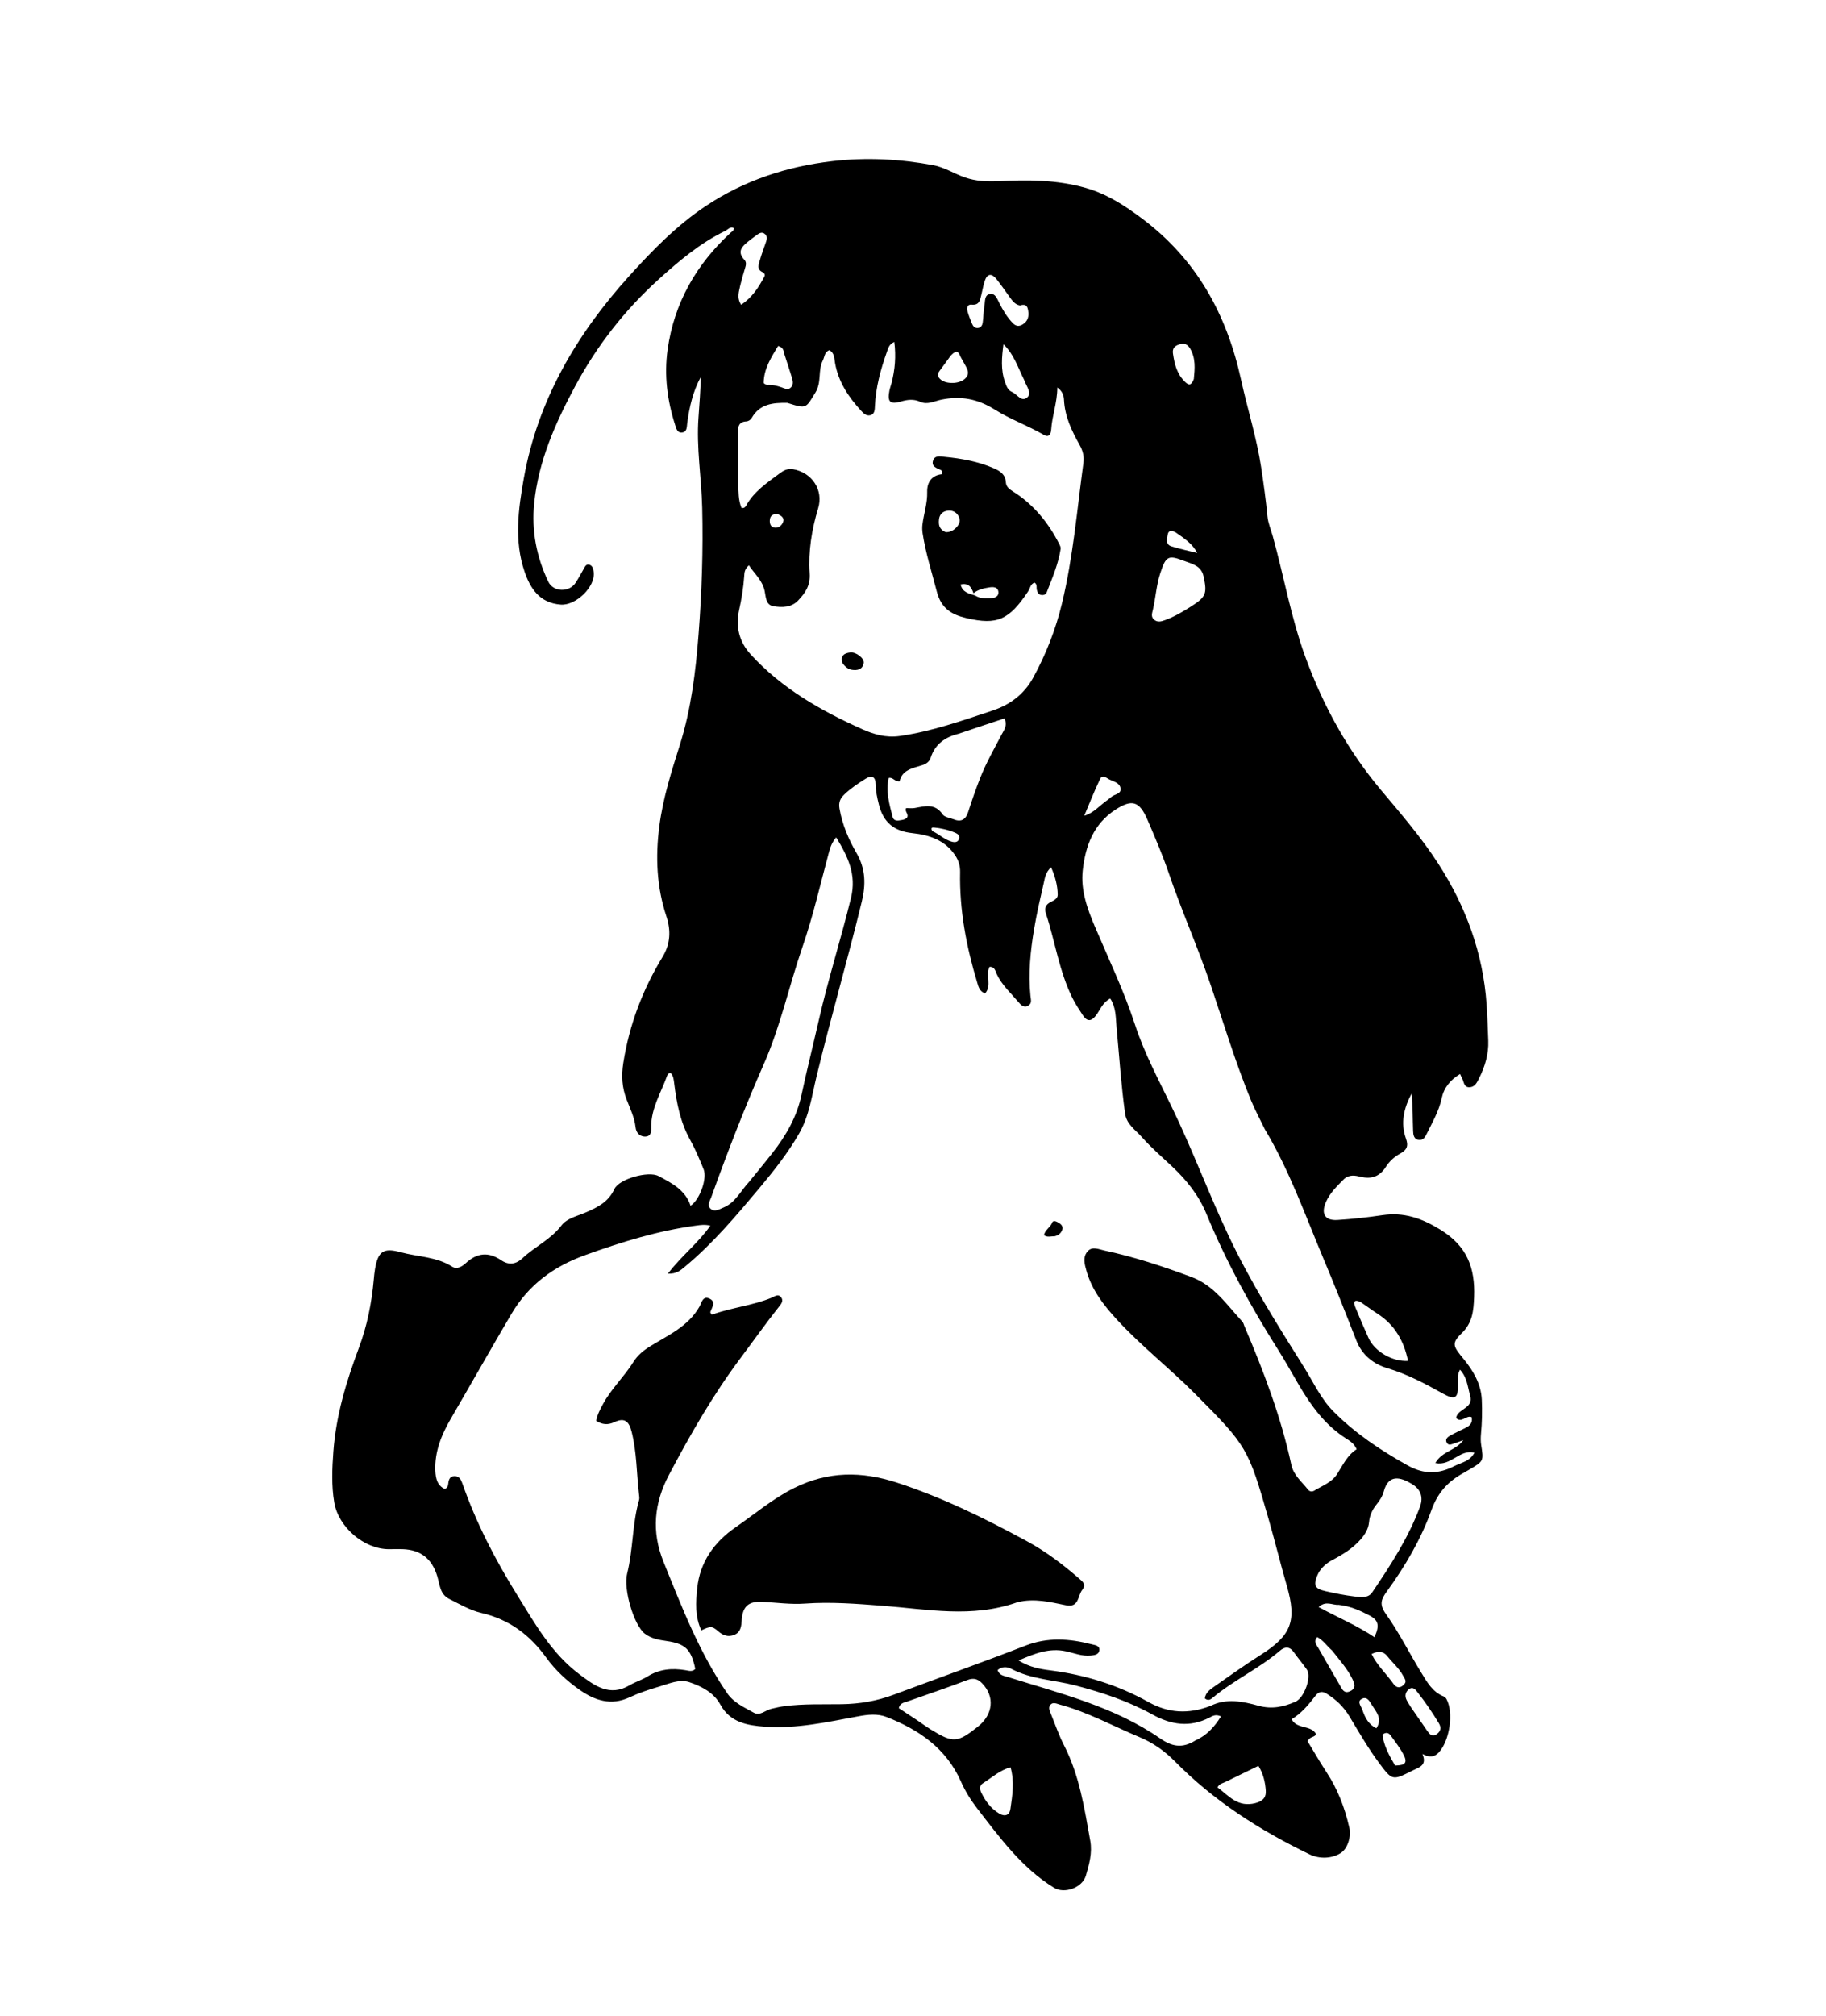 <svg version="1.1" id="Layer_1" xmlns="http://www.w3.org/2000/svg" xmlns:xlink="http://www.w3.org/1999/xlink" x="0px" y="0px"
	 width="100%" viewBox="0 0 928 1024" enable-background="new 0 0 928 1024" xml:space="preserve">
<path fill="#000000" opacity="1" stroke="none" 
	d="
M683.127,598.899 
	C679.467,602.59 675.989,605.897 673.94,610.452 
	C671.237,616.461 673.22,620.155 679.68,619.753 
	C687.314,619.278 694.945,618.427 702.514,617.312 
	C713.454,615.701 722.412,618.777 732.012,624.674 
	C745.622,633.035 749.714,644.082 749.153,658.907 
	C748.884,666.01 748.333,672.031 742.758,677.394 
	C737.372,682.576 738.71,684.144 743.814,690.372 
	C748.581,696.188 752.671,702.907 753.057,710.979 
	C753.337,716.815 753.183,722.636 752.655,728.456 
	C752.491,730.263 752.454,732.135 752.733,733.918 
	C754.021,742.155 754.031,742.243 747.115,746.34 
	C745.538,747.274 743.918,748.135 742.345,749.075 
	C735.192,753.348 730.469,758.794 727.429,767.261 
	C722.159,781.938 714.154,795.593 704.923,808.304 
	C702.001,812.327 700.783,814.94 704.309,819.884 
	C711.027,829.305 716.221,839.8 722.299,849.695 
	C725.23,854.469 728.006,859.571 733.734,861.814 
	C734.294,862.033 734.834,862.608 735.128,863.155 
	C738.864,870.102 736.755,884.281 731.216,890.246 
	C728.953,892.684 726.436,892.942 722.894,891.051 
	C725.441,896.97 721.027,897.847 717.784,899.493 
	C707.649,904.638 707.538,904.581 700.81,895.516 
	C695.239,888.009 690.584,879.914 685.792,871.919 
	C682.87,867.045 678.982,863.384 674.251,860.411 
	C671.978,858.983 670.198,859.327 668.614,861.363 
	C665.154,865.81 661.669,870.231 656.416,873.39 
	C659.203,878.595 666.185,876.199 668.827,880.898 
	C668.24,882.767 665.694,881.907 664.558,884.596 
	C667.509,889.448 670.67,895.001 674.176,900.325 
	C679.846,908.934 683.459,918.447 685.712,928.334 
	C686.773,932.988 684.961,939.128 681.301,941.417 
	C676.989,944.115 670.812,944.588 665.462,941.998 
	C640.272,929.801 616.913,914.926 597.162,894.854 
	C591.955,889.563 586.079,885.393 579.196,882.515 
	C565.692,876.869 552.801,869.731 538.55,865.911 
	C536.967,865.486 535.22,864.515 533.87,865.985 
	C532.544,867.429 533.475,869.153 534.092,870.682 
	C536.27,876.078 538.169,881.571 540.833,886.787 
	C548.596,901.987 551.138,918.677 554.096,935.21 
	C555.177,941.251 553.555,947.144 551.844,952.897 
	C550.027,959.004 540.938,962.258 535.634,958.983 
	C519.205,948.839 508.116,933.555 496.599,918.666 
	C493.318,914.424 490.515,909.895 488.348,905.008 
	C480.869,888.148 466.975,878.674 450.536,872.233 
	C445.937,870.43 441.018,871.003 436.238,871.885 
	C420.534,874.785 404.869,878.312 388.759,877.17 
	C379.882,876.54 371.112,875.045 366.181,866.074 
	C362.721,859.781 356.635,856.707 350.383,854.574 
	C345.235,852.817 339.931,855.379 334.885,856.828 
	C329.779,858.295 324.689,860.034 319.88,862.273 
	C310.552,866.615 302.316,863.838 294.729,858.551 
	C288.193,853.995 282.279,848.569 277.552,842.014 
	C269.282,830.544 258.73,822.652 244.621,819.379 
	C238.887,818.049 233.527,814.886 228.174,812.202 
	C223.546,809.882 223.476,804.814 222.18,800.607 
	C219.476,791.833 213.816,787.32 204.661,786.984 
	C202.332,786.898 199.996,787 197.663,787.002 
	C185.03,787.014 171.973,775.779 169.864,763.248 
	C168.412,754.619 168.787,746.002 169.424,737.341 
	C170.77,719.03 176.013,701.747 182.414,684.659 
	C186.571,673.562 188.896,661.923 189.95,650.076 
	C190.113,648.253 190.282,646.423 190.595,644.622 
	C192.164,635.596 194.94,633.763 203.575,636.131 
	C212.324,638.529 221.758,638.338 229.808,643.487 
	C232.11,644.96 234.769,643.514 236.658,641.75 
	C242.325,636.456 248.178,635.781 254.725,640.216 
	C258.443,642.734 262.035,642.453 265.57,639.145 
	C271.842,633.276 279.922,629.666 285.338,622.545 
	C288.131,618.873 293.273,617.816 297.546,615.977 
	C303.568,613.386 309.146,610.722 312.213,604.077 
	C314.621,598.86 329.535,594.723 334.666,597.441 
	C341.37,600.991 348.327,604.492 350.957,612.541 
	C355.653,609.428 359.507,598.682 357.572,593.958 
	C355.491,588.878 353.37,583.769 350.706,578.985 
	C345.728,570.045 343.861,560.343 342.642,550.389 
	C342.428,548.645 342.261,546.756 341.082,545.35 
	C339.897,544.972 339.324,545.67 339.051,546.442 
	C336.019,555.003 330.91,562.906 330.947,572.446 
	C330.955,574.517 331.144,577.221 328.055,577.378 
	C325.057,577.53 323.299,575.302 323.023,572.751 
	C322.47,567.647 320.241,563.189 318.446,558.549 
	C316.109,552.505 315.745,546.484 316.773,539.968 
	C319.829,520.591 326.597,502.728 336.773,486.032 
	C340.685,479.612 341.047,472.69 338.683,465.559 
	C333.722,450.597 333.051,435.416 335.073,419.768 
	C336.925,405.443 341.262,391.889 345.546,378.276 
	C351.286,360.033 353.537,341.263 355.011,322.307 
	C356.678,300.868 357.381,279.417 356.862,257.922 
	C356.493,242.637 353.846,227.446 354.981,212.098 
	C355.488,205.246 355.985,198.393 356.155,191.481 
	C352.152,198.875 350.318,206.873 349.241,215.081 
	C348.981,217.066 349.206,219.46 346.555,219.729 
	C344.194,219.968 343.682,217.646 343.15,216.003 
	C339.096,203.494 337.476,190.604 339.29,177.61 
	C342.592,153.964 353.806,134.365 371.281,118.242 
	C371.976,117.601 373.056,117.18 372.944,115.833 
	C371.028,114.922 369.91,116.652 368.557,117.308 
	C355.826,123.475 345.184,132.478 334.769,141.894 
	C317.421,157.579 303.322,175.681 292.262,196.278 
	C282.196,215.021 273.654,234.219 271.476,255.704 
	C270.061,269.671 272.665,282.916 278.64,295.481 
	C281.187,300.836 289.258,301.049 292.498,296.106 
	C294.045,293.747 295.384,291.249 296.767,288.785 
	C297.352,287.742 297.863,286.583 299.31,286.86 
	C300.582,287.104 301.211,288.112 301.492,289.33 
	C301.566,289.654 301.629,289.982 301.682,290.311 
	C302.921,297.99 292.67,307.711 284.995,307.142 
	C274.113,306.336 269.443,298.792 266.56,290.32 
	C261.263,274.756 263.392,258.751 266.209,242.984 
	C273.286,203.364 292.976,169.97 319.414,140.623 
	C331.24,127.496 343.801,114.553 358.733,104.627 
	C378.21,91.68 399.769,84.569 423.043,81.863 
	C440.295,79.858 457.246,80.758 474.204,83.881 
	C480.019,84.952 484.957,88.276 490.474,90.161 
	C496.001,92.049 501.574,92.301 507.234,92.019 
	C522.238,91.272 537.128,91.275 551.787,95.461 
	C562.585,98.545 571.669,104.457 580.5,111.085 
	C608.066,131.774 623.433,159.615 630.733,192.956 
	C633.997,207.86 638.702,222.477 640.976,237.632 
	C642.207,245.837 643.352,254.065 644.146,262.32 
	C644.491,265.902 645.916,269.072 646.844,272.412 
	C652.539,292.907 656.135,313.94 663.504,334.02 
	C672.605,358.823 685.095,381.495 702.162,401.748 
	C712.226,413.69 722.494,425.654 730.933,438.73 
	C744.899,460.37 753.708,484.15 755.5,510.223 
	C755.923,516.374 756.109,522.51 756.343,528.659 
	C756.606,535.538 754.668,541.803 751.655,547.835 
	C750.604,549.938 749.514,552.266 746.784,552.329 
	C743.843,552.398 744.016,549.481 743.023,547.716 
	C742.708,547.156 742.476,546.549 742.036,545.595 
	C737.118,548.566 733.855,552.456 732.68,557.92 
	C731.293,564.371 728.028,570.017 725.151,575.828 
	C724.347,577.451 723.469,579.275 721.188,579.081 
	C718.423,578.847 718.235,576.31 718.162,574.569 
	C717.901,568.267 718.06,561.948 717.365,555.586 
	C713.478,562.86 711.661,570.513 714.532,578.42 
	C715.965,582.367 714.785,584.289 711.589,586.03 
	C708.616,587.649 706.101,589.938 704.317,592.763 
	C701.21,597.683 697.04,599.134 691.5,597.818 
	C688.795,597.175 685.908,596.529 683.127,598.899 
M615.187,866.61 
	C623.277,862.566 631.629,864.33 639.545,866.519 
	C646.407,868.417 652.337,867.105 658.371,864.482 
	C662.84,862.54 666.667,851.838 664.184,848.187 
	C662.127,845.161 659.699,842.389 657.594,839.394 
	C655.44,836.33 653.009,836.397 650.448,838.598 
	C639.923,847.643 627.134,853.439 616.492,862.313 
	C615.356,863.262 614.104,864.271 612.301,862.782 
	C612.704,859.719 615.19,858.131 617.398,856.579 
	C625.161,851.124 632.914,845.632 640.921,840.548 
	C656.281,830.796 659.114,823.364 654.036,805.804 
	C650.753,794.451 647.959,782.958 644.695,771.599 
	C634.304,735.442 633.757,734.589 607.196,707.901 
	C594.273,694.915 579.74,683.617 567.355,670.073 
	C560.806,662.912 554.907,655.305 552.185,645.705 
	C551.205,642.245 550.135,638.706 552.704,635.726 
	C555.082,632.967 558.421,634.664 561.172,635.247 
	C576.352,638.463 591.055,643.342 605.57,648.747 
	C617.003,653.004 623.595,662.983 631.42,671.455 
	C631.953,672.032 632.113,672.955 632.439,673.72 
	C642.18,696.555 650.992,719.717 656.256,744.054 
	C657.444,749.55 661.62,752.714 664.74,756.732 
	C665.548,757.772 666.839,757.933 667.921,757.264 
	C671.985,754.752 676.755,753.161 679.509,748.881 
	C682.45,744.31 684.699,739.238 689.461,736.239 
	C688.244,733.334 686.032,732.004 683.987,730.696 
	C673.421,723.939 666.333,714.169 660.12,703.604 
	C656.574,697.575 653.196,691.438 649.457,685.531 
	C635.529,663.53 623.08,640.75 613.129,616.666 
	C609.223,607.213 603.066,599.518 595.714,592.609 
	C590.497,587.706 585.038,583 580.312,577.654 
	C577.113,574.034 572.553,571.178 571.793,565.728 
	C569.77,551.22 568.838,536.61 567.459,522.041 
	C567,517.193 567.303,511.877 564.227,507.258 
	C560.338,509.291 559.156,512.967 557.013,515.822 
	C554.767,518.816 552.588,519.203 550.372,515.846 
	C548.448,512.932 546.534,510.041 544.971,506.876 
	C538.258,493.288 536.219,478.263 531.544,464.055 
	C530.683,461.436 531.428,459.482 533.93,458.257 
	C535.605,457.437 537.572,456.55 537.541,454.501 
	C537.469,449.767 536.258,445.259 534.185,440.603 
	C531.306,443.163 531.023,446.103 530.409,448.775 
	C528.658,456.381 526.901,464.001 525.594,471.691 
	C523.669,483.022 522.531,494.452 523.698,505.96 
	C523.891,507.854 524.551,509.69 522.6,510.851 
	C520.289,512.225 518.719,510.402 517.497,508.966 
	C513.63,504.421 509.128,500.367 506.531,494.803 
	C505.845,493.332 505.605,491.096 502.903,491.149 
	C500.728,495.324 504.207,500.671 500.625,504.679 
	C497.691,503.544 497.248,501.193 496.583,498.993 
	C491.077,480.754 487.555,462.204 487.944,443.06 
	C488.007,439.923 487.144,437.101 485.454,434.567 
	C480.299,426.832 472.397,424.175 463.712,423.252 
	C454.306,422.253 448.969,417.841 446.662,408.731 
	C445.803,405.339 445.049,401.926 445.014,398.393 
	C444.973,394.398 442.933,393.74 439.869,395.646 
	C436.054,398.018 432.309,400.515 429.043,403.656 
	C426.989,405.631 426.103,407.687 426.637,410.755 
	C428.061,418.94 431.291,426.476 435.363,433.483 
	C440.029,441.512 440.001,449.684 437.965,458.071 
	C430.739,487.823 422.126,517.218 414.942,546.988 
	C412.576,556.789 411.246,566.973 406.038,575.983 
	C400.34,585.843 393.339,594.727 386.062,603.403 
	C374.194,617.552 362.314,631.709 348.015,643.556 
	C345.95,645.266 343.913,647.221 339.437,647.043 
	C346.375,637.903 354.884,631.466 361.018,622.63 
	C358.142,621.968 356.035,622.306 353.88,622.593 
	C334.457,625.176 315.895,630.942 297.538,637.551 
	C281.538,643.311 268.75,652.474 259.835,667.606 
	C249.44,685.247 239.382,703.082 229.076,720.772 
	C224.382,728.828 220.809,737.525 221.249,747.219 
	C221.424,751.064 222.219,754.697 226.067,756.419 
	C227.359,755.794 227.628,755.03 227.735,754.175 
	C227.99,752.132 228.251,749.98 230.936,749.891 
	C233.382,749.81 234.314,751.678 235,753.645 
	C241.948,773.559 251.581,792.153 262.679,810.028 
	C271.796,824.713 280.279,839.93 294.493,850.57 
	C302.089,856.255 309.783,862.18 320.07,856.061 
	C322.92,854.366 326.238,853.442 329.037,851.682 
	C335.055,847.895 341.475,847.332 348.257,848.445 
	C350,848.731 351.853,849.435 353.361,847.816 
	C351.288,837.953 348.348,835.043 338.946,833.67 
	C334.975,833.09 331.101,832.502 327.731,829.935 
	C322.235,825.747 316.705,807.427 318.723,799.403 
	C321.812,787.116 321.275,774.24 324.788,762.015 
	C325.051,761.099 324.857,760.019 324.741,759.032 
	C323.502,748.486 323.651,737.801 321.015,727.384 
	C319.627,721.896 317.318,720.073 312.311,722.432 
	C308.916,724.032 306.02,723.744 302.977,721.768 
	C303.576,718.58 305.001,715.974 306.416,713.34 
	C310.629,705.5 317.221,699.388 321.901,691.903 
	C324.086,688.409 327.045,686.015 330.536,683.865 
	C339.667,678.241 349.789,673.824 355.484,663.78 
	C356.479,662.024 357.093,658.09 360.544,659.696 
	C364.116,661.359 361.77,664.196 360.991,666.594 
	C360.927,666.794 361.287,667.131 361.74,667.892 
	C371.607,664.276 382.318,663.301 392.214,659.242 
	C393.684,658.639 395.312,657.172 396.766,658.812 
	C398.54,660.813 396.91,662.55 395.686,664.094 
	C389.064,672.443 382.921,681.149 376.536,689.667 
	C362.487,708.407 350.895,728.576 340.001,749.21 
	C332.453,763.507 330.961,777.953 337.191,793.369 
	C346.491,816.381 355.398,839.517 369.566,860.153 
	C372.946,865.076 378.247,867.326 383.106,870.07 
	C386.193,871.813 389.026,868.803 392.009,868.077 
	C394.268,867.528 396.551,867.017 398.853,866.721 
	C408.459,865.484 418.125,865.891 427.774,865.746 
	C436.816,865.61 445.616,864.135 454.15,860.938 
	C476.443,852.587 498.898,844.66 521.077,836.019 
	C532.452,831.588 543.535,832.402 554.846,835.326 
	C556.546,835.766 558.97,835.9 558.696,838.377 
	C558.452,840.592 556.156,840.827 554.374,841.02 
	C549.95,841.498 545.849,839.75 541.639,838.846 
	C533.358,837.069 526.11,839.869 517.646,843.518 
	C523.301,846.993 528.636,847.897 533.668,848.538 
	C551.409,850.796 568.123,855.961 583.71,864.671 
	C593.666,870.235 603.837,870.946 615.187,866.61 
M400.097,204.653 
	C392.974,204.552 386.144,205.108 382.073,212.277 
	C381.481,213.32 380.389,214.016 379.198,214.086 
	C375.576,214.297 374.999,216.604 375.024,219.594 
	C375.097,228.259 374.87,236.932 375.187,245.586 
	C375.34,249.776 375.205,254.141 376.839,258.034 
	C378.194,258.234 378.798,257.603 379.19,256.89 
	C383.173,249.627 389.892,245.216 396.275,240.462 
	C398.288,238.964 400.282,237.882 403.144,238.39 
	C412.578,240.064 418.637,248.852 415.797,258.231 
	C412.524,269.04 410.734,280.126 411.48,291.202 
	C411.907,297.541 409.206,301.251 405.631,305.041 
	C402.214,308.665 397.39,308.727 392.98,307.947 
	C389.191,307.276 389.242,303.362 388.621,300.297 
	C387.521,294.868 383.486,291.526 380.604,287.19 
	C378.376,289.179 378.339,290.862 378.23,292.521 
	C377.845,298.347 376.91,304.094 375.653,309.787 
	C373.761,318.354 375.625,326.002 381.524,332.463 
	C397.352,349.797 417.342,361.125 438.412,370.526 
	C444.038,373.036 450.302,374.883 457.199,373.903 
	C473.497,371.587 488.859,366.144 504.319,361.007 
	C513.229,358.045 520.423,352.798 525.134,344.169 
	C531.646,332.242 536.529,319.734 539.699,306.594 
	C545.37,283.084 547.378,258.99 550.613,235.095 
	C551.051,231.862 550.31,228.942 548.67,226.021 
	C544.663,218.888 541.14,211.538 540.734,203.108 
	C540.625,200.853 539.92,198.705 537.346,196.851 
	C537.321,204.582 534.674,211.188 534.24,218.164 
	C534.097,220.466 533.133,222.476 530.484,220.927 
	C522.441,216.226 513.472,213.05 505.757,208.191 
	C496.772,202.532 488.256,201.038 478.315,203.057 
	C474.852,203.761 471.358,205.816 467.618,204.102 
	C464.384,202.62 461.192,202.995 457.889,203.97 
	C452.353,205.604 450.889,204.174 452.021,198.426 
	C452.277,197.123 452.771,195.87 453.103,194.58 
	C454.838,187.833 455.437,181.034 454.496,173.718 
	C451.8,174.882 451.402,176.896 450.753,178.712 
	C447.548,187.683 445.073,196.803 444.635,206.402 
	C444.558,208.094 444.564,210.389 442.313,210.949 
	C440.305,211.448 438.837,209.995 437.602,208.647 
	C431.217,201.676 426.093,194.042 424.382,184.454 
	C423.977,182.183 424.153,179.342 421.506,177.899 
	C418.955,178.804 419.101,181.283 418.161,183.139 
	C415.586,188.225 417.658,194.099 414.435,199.366 
	C409.47,207.48 410.007,207.809 400.097,204.653 
M642.786,573.638 
	C640.406,568.689 637.775,563.844 635.69,558.773 
	C627.901,539.832 622.005,520.211 615.442,500.839 
	C608.869,481.439 600.528,462.726 593.91,443.349 
	C590.793,434.225 586.973,425.326 583.159,416.46 
	C579.072,406.96 575.318,405.879 566.927,411.303 
	C555.726,418.544 551.605,429.795 550.257,442.205 
	C549.166,452.246 552.575,461.636 556.44,470.724 
	C563.472,487.258 571.243,503.468 576.851,520.606 
	C581.626,535.2 588.918,548.747 595.589,562.527 
	C605.966,583.96 614.255,606.307 624.417,627.828 
	C635.386,651.059 649.006,672.768 662.66,694.466 
	C667.443,702.068 671.191,710.464 677.534,716.883 
	C688.594,728.074 701.541,736.706 715.32,744.413 
	C723.801,749.156 731.208,748.846 739.2,744.737 
	C742.677,742.949 747.055,742.399 749.312,737.956 
	C741.756,736.081 737.489,744.927 729.455,743.236 
	C732.825,737.229 739.769,736.979 743.686,731.596 
	C741.502,732.389 740.292,732.876 739.052,733.266 
	C737.663,733.702 735.993,734.613 735.156,732.666 
	C734.388,730.882 735.91,729.885 737.201,729.175 
	C739.68,727.813 742.263,726.641 744.799,725.382 
	C747.048,724.264 748.569,722.747 747.878,719.901 
	C745.137,718.78 742.78,723.108 740.007,720.369 
	C740.74,715.467 749.046,715.65 747.146,708.988 
	C745.875,704.533 745.617,699.772 741.988,695.802 
	C740.377,698.675 740.95,701.036 740.976,703.299 
	C741.059,710.432 739.521,711.431 733.143,707.874 
	C724.126,702.844 715.107,698.05 705.075,695.047 
	C698.038,692.94 692.22,688.443 689.307,680.965 
	C683.751,666.699 678.1,652.465 672.17,638.351 
	C663.085,616.732 655.285,594.521 642.786,573.638 
M380.778,600.298 
	C384.759,595.379 388.812,590.516 392.705,585.528 
	C399.525,576.792 404.936,567.383 407.307,556.345 
	C410.03,543.668 413.206,531.088 416.086,518.444 
	C420.855,497.501 427.39,477.028 432.491,456.163 
	C435.407,444.233 430.86,435.099 424.971,425.405 
	C422.625,428.121 421.854,430.82 421.122,433.546 
	C416.852,449.454 413.179,465.534 407.804,481.127 
	C401.029,500.782 396.668,521.259 388.276,540.34 
	C378.485,562.602 369.712,585.243 361.491,608.112 
	C360.798,610.039 359.126,612.389 361.218,614.127 
	C363.288,615.847 365.594,614.29 367.752,613.402 
	C373.7,610.951 376.276,605.169 380.778,600.298 
M487.217,372.743 
	C480.353,374.419 475.188,377.974 472.931,385.08 
	C472.377,386.821 470.733,388.067 468.93,388.647 
	C463.934,390.257 458.424,391.031 457.199,396.937 
	C454.57,397.139 453.856,394.721 451.646,395.219 
	C450.052,402.044 451.985,408.589 453.682,415.132 
	C454.076,416.65 455.495,417.032 456.923,416.803 
	C458.531,416.546 460.265,416.445 461.139,415.07 
	C461.752,413.282 459.61,412.242 460.528,410.523 
	C461.972,410.523 463.483,410.745 464.905,410.484 
	C470.113,409.526 475.227,408.012 479.078,413.754 
	C480.005,415.137 482.614,415.398 484.457,416.159 
	C488.369,417.775 490.734,416.514 492.045,412.464 
	C493.938,406.611 495.934,400.779 498.204,395.064 
	C501.219,387.472 505.266,380.366 509.048,373.136 
	C510.191,370.95 512.13,368.694 510.508,364.95 
	C502.916,367.463 495.42,369.943 487.217,372.743 
M676.425,792.866 
	C673.372,794.721 670.826,797.036 669.437,800.436 
	C667.448,805.307 668.213,807.075 673.415,808.27 
	C678.437,809.424 683.514,810.463 688.625,811.052 
	C691.651,811.401 695.339,811.948 697.404,808.894 
	C706.722,795.112 715.793,781.205 721.651,765.437 
	C723.664,760.017 721.48,756.265 717.669,753.936 
	C711.716,750.298 705.643,748.782 703.252,757.656 
	C702.59,760.111 701.232,762.204 699.651,764.172 
	C697.528,766.814 696.081,769.694 695.775,773.196 
	C695.479,776.595 693.795,779.395 691.51,782.018 
	C687.467,786.66 682.39,789.729 676.425,792.866 
M466.378,874.079 
	C468.577,875.574 470.722,877.155 472.983,878.548 
	C484.405,885.582 486.548,885.437 497.007,877.121 
	C504.777,870.943 505.645,861.787 499.093,855.099 
	C496.936,852.897 494.806,852.225 491.553,853.48 
	C481.489,857.364 471.235,860.755 461.07,864.38 
	C459.439,864.961 457.404,865.1 456.796,867.755 
	C459.739,869.695 462.761,871.685 466.378,874.079 
M607.569,884.144 
	C613.301,881.593 617.208,877.258 620.521,871.953 
	C617.857,870.637 616.182,871.761 614.643,872.553 
	C604.66,877.692 595.147,876.221 585.705,870.989 
	C573.395,864.167 560.156,859.785 546.582,856.227 
	C535.699,853.375 524.146,853.175 513.882,847.744 
	C511.951,846.723 509.133,846.42 506.978,848.444 
	C507.917,851.138 510.206,851.305 512.218,851.937 
	C538.851,860.307 566.227,866.921 589.636,883.162 
	C595.438,887.188 600.805,888.416 607.569,884.144 
M589.67,291.191 
	C587.686,297.221 587.339,303.581 585.924,309.725 
	C585.512,311.514 584.793,313.323 586.54,314.801 
	C588.348,316.33 590.269,315.693 592.182,314.987 
	C596.89,313.251 601.182,310.739 605.391,308.044 
	C612.943,303.211 613.527,301.573 611.703,292.927 
	C610.486,287.161 605.575,286.414 601.368,284.801 
	C593.707,281.865 592.483,282.564 589.67,291.191 
M691.348,661.36 
	C687.977,659.869 687.793,661.635 688.782,664.063 
	C690.914,669.297 693.146,674.494 695.473,679.644 
	C698.623,686.619 707.654,691.814 715.572,691.351 
	C713.543,681.36 708.908,673.072 700.121,667.423 
	C697.324,665.625 694.664,663.617 691.348,661.36 
M518.332,155.17 
	C515.593,154.655 514.27,152.469 512.8,150.466 
	C510.635,147.516 508.605,144.456 506.289,141.63 
	C503.983,138.816 501.748,138.932 500.503,142.609 
	C499.708,144.958 499.319,147.443 498.71,149.857 
	C498.058,152.447 497.743,155.159 493.797,154.762 
	C491.463,154.527 491.243,156.563 491.737,158.31 
	C492.324,160.384 493.142,162.4 493.968,164.397 
	C494.495,165.669 495.333,166.75 496.934,166.627 
	C498.571,166.501 499.237,165.213 499.425,163.903 
	C499.827,161.115 499.771,158.252 500.289,155.492 
	C500.718,153.199 500.133,149.747 503.253,149.322 
	C505.832,148.97 506.817,151.912 507.861,153.957 
	C509.762,157.681 511.862,161.256 514.82,164.257 
	C516.316,165.775 517.956,165.929 519.779,164.794 
	C522.42,163.151 523.008,160.717 522.541,157.866 
	C522.22,155.907 521.697,154.141 518.332,155.17 
M376.267,144.729 
	C375.682,147.892 374.211,151.076 376.659,154.827 
	C382.249,151.172 385.559,145.991 388.467,140.486 
	C388.87,139.723 388.551,138.74 387.695,138.355 
	C384.339,136.849 385.588,134.263 386.241,131.957 
	C387.053,129.089 388.127,126.295 389.1,123.473 
	C389.653,121.871 390.277,120.17 388.729,118.86 
	C387.08,117.466 385.627,118.62 384.271,119.619 
	C382.934,120.604 381.597,121.593 380.303,122.633 
	C377.106,125.204 374.394,127.843 378.329,132.003 
	C379.444,133.181 379.123,134.752 378.639,136.26 
	C377.827,138.79 377.158,141.365 376.267,144.729 
M622.808,905.231 
	C621.542,905.916 619.883,905.947 618.76,907.999 
	C624.494,912.279 629.009,918.347 638.033,915.992 
	C642.062,914.94 643.531,912.877 643.295,909.626 
	C642.992,905.446 642.093,901.226 639.547,897.065 
	C634.081,899.747 628.774,902.352 622.808,905.231 
M513.586,897.811 
	C508.137,899.236 504.062,903.067 499.462,905.961 
	C497.806,907.002 497.871,908.901 498.624,910.484 
	C500.731,914.917 503.584,918.803 507.894,921.347 
	C510.696,923.002 513.049,922.159 513.507,918.983 
	C514.499,912.106 515.642,905.181 513.586,897.811 
M520.489,193.029 
	C517.359,186.829 515.338,179.983 509.966,174.897 
	C509.135,181.408 508.503,187.736 510.726,193.995 
	C511.465,196.076 512.109,198.179 514.304,199.117 
	C516.878,200.216 519.083,204.417 521.985,201.941 
	C524.665,199.653 521.676,196.468 520.489,193.029 
M680.269,815.255 
	C677.223,815.556 673.979,812.91 670.156,816.398 
	C679.921,821.701 689.681,825.768 698.493,831.692 
	C701.251,825.844 700.586,823.068 695.996,820.679 
	C691.299,818.233 686.49,815.958 680.269,815.255 
M389.725,195.577 
	C392.266,195.373 394.672,195.914 397.068,196.733 
	C398.733,197.302 400.625,198.468 402.143,196.632 
	C403.456,195.044 402.854,193.134 402.308,191.378 
	C401.125,187.57 399.897,183.775 398.652,179.987 
	C398.164,178.501 398.41,176.548 395.443,175.766 
	C392.008,181.487 388.245,187.176 388.107,194.452 
	C388.101,194.785 388.741,195.131 389.725,195.577 
M677.009,838.498 
	C674.454,836.286 672.548,833.312 669.447,831.651 
	C667.306,833.965 669.097,835.592 669.993,837.177 
	C673.582,843.523 677.299,849.797 680.931,856.118 
	C682.105,858.162 683.064,860.581 686.137,859.153 
	C689.433,857.621 688.327,855.006 687.233,852.799 
	C684.713,847.715 680.913,843.489 677.009,838.498 
M717.123,867.38 
	C719.845,871.327 722.56,875.279 725.294,879.218 
	C726.479,880.926 727.827,882.63 730.11,881.012 
	C732.085,879.613 732.672,877.791 731.254,875.434 
	C728.009,870.042 724.469,864.86 720.595,859.911 
	C719.517,858.533 718.197,856.592 716.158,858.049 
	C714.263,859.404 713.732,861.548 714.943,863.793 
	C715.492,864.81 716.122,865.784 717.123,867.38 
M606.721,192.579 
	C607.244,187.289 607.737,182.03 604.854,177.118 
	C603.571,174.934 602.062,174.216 599.527,174.916 
	C597,175.613 595.753,177.014 596.107,179.522 
	C596.878,184.971 598.163,190.198 602.46,194.196 
	C604.469,196.065 605.561,195.501 606.721,192.579 
M562.924,406.373 
	C563.567,405.855 564.233,405.362 564.85,404.814 
	C566.463,403.38 569.954,403.483 569.461,400.405 
	C569.021,397.657 566.028,397.078 563.861,396.015 
	C562.382,395.289 560.282,393.292 559.136,395.648 
	C556.158,401.772 553.694,408.147 551.025,414.422 
	C555.977,412.932 558.719,409.283 562.924,406.373 
M483.121,180.735 
	C481.277,183.265 479.467,185.822 477.576,188.317 
	C476.207,190.123 476.436,191.482 478.216,192.931 
	C480.93,195.139 487.227,195.136 490.22,192.573 
	C493.595,189.683 491.196,186.928 489.806,184.202 
	C489.208,183.028 488.421,181.936 487.938,180.721 
	C486.747,177.729 485.241,178.468 483.121,180.735 
M708.449,855.778 
	C710.167,857.76 711.898,857.417 713.55,855.732 
	C715.149,854.1 713.856,852.778 713.077,851.307 
	C711.025,847.428 707.646,844.636 704.981,841.263 
	C703.021,838.782 700.323,838.615 697.066,840.256 
	C699.923,846.169 704.612,850.276 708.449,855.778 
M709.004,896.908 
	C712.133,896.769 715.834,896.682 713.631,892.053 
	C711.867,888.346 709.203,885.05 706.786,881.682 
	C705.897,880.443 704.547,879.633 702.56,881.225 
	C703.274,886.681 705.852,891.625 709.004,896.908 
M597.318,270.351 
	C595.659,269.583 593.869,269.156 593.451,271.538 
	C593.072,273.693 592.233,276.552 595.234,277.517 
	C599.558,278.907 604.038,279.813 608.451,280.926 
	C605.984,276.105 601.84,273.522 597.318,270.351 
M692.564,869.141 
	C693.845,872.801 695.614,876.068 699.483,877.984 
	C702.752,873.046 699.402,869.667 697.206,866.13 
	C696.093,864.337 694.833,861.761 692.316,862.925 
	C689.261,864.337 691.811,866.593 692.564,869.141 
M473.848,422.227 
	C477.303,423.764 480.044,426.633 483.788,427.607 
	C485.316,428.004 486.887,427.909 487.422,426.08 
	C487.88,424.517 486.753,423.606 485.485,423.07 
	C481.984,421.591 478.31,420.723 474.53,420.387 
	C473.728,420.315 472.814,420.617 473.848,422.227 
M395.13,261.151 
	C392.788,261.048 391.264,261.939 391.214,264.49 
	C391.182,266.082 391.616,267.586 393.344,267.982 
	C395.133,268.392 396.685,267.468 397.579,266.026 
	C398.899,263.897 398.046,262.268 395.13,261.151 
z"/>
<path fill="#000000" opacity="1" stroke="none" 
	d="
M517.055,813.942 
	C494.072,822.146 471.25,817.466 448.416,815.728 
	C435.35,814.733 422.248,813.673 409.052,814.63 
	C401.969,815.143 394.771,814.136 387.628,813.741 
	C380.501,813.346 377.429,815.932 376.967,822.94 
	C376.764,826.009 376.528,829.137 373.217,830.499 
	C370.176,831.75 367.515,830.903 364.977,828.677 
	C361.878,825.959 361.001,826.075 356.431,828.229 
	C353.162,821.303 353.6,813.942 354.333,806.843 
	C355.712,793.489 362.985,783.354 373.817,775.881 
	C383.647,769.099 392.708,761.325 403.605,755.906 
	C420.828,747.341 437.884,747.348 455.732,753.158 
	C478.958,760.718 500.73,771.458 522.078,783.045 
	C531.543,788.182 540.238,794.773 548.408,801.902 
	C550.125,803.4 552.232,804.863 550.019,807.669 
	C547.632,810.696 548.468,816.85 541.689,815.474 
	C533.718,813.855 525.718,811.801 517.055,813.942 
z"/>
<path fill="#000000" opacity="1" stroke="none" 
	d="
M535.947,628.049 
	C534.002,627.963 532.332,628.75 530.585,627.489 
	C530.981,624.852 533.74,623.638 534.666,621.197 
	C535.314,619.49 537.261,620.677 538.476,621.461 
	C539.876,622.363 540.425,623.711 539.641,625.278 
	C538.959,626.643 537.816,627.572 535.947,628.049 
z"/>
<path fill="#000000" opacity="1" stroke="none" 
	d="
M522.486,300.456 
	C512.842,314.895 506.823,317.692 491.171,314.012 
	C483.779,312.274 478.35,309.269 476.089,300.48 
	C473.571,290.69 470.434,281.055 468.903,271.015 
	C468.68,269.555 468.615,268.021 468.791,266.558 
	C469.462,261.011 471.359,255.681 471.202,249.953 
	C471.062,244.874 473.681,241.424 478.663,240.922 
	C479.094,239.47 478.613,238.99 478.007,238.714 
	C475.878,237.742 473.18,236.941 474.227,233.879 
	C475.127,231.245 477.822,231.862 479.881,232.059 
	C488.515,232.887 497.011,234.382 505.039,237.877 
	C508.228,239.265 510.938,240.994 511.183,244.959 
	C511.319,247.166 512.752,248.39 514.576,249.525 
	C525.166,256.117 532.75,265.418 538.356,276.435 
	C538.725,277.162 539.162,278.058 539.049,278.796 
	C537.867,286.533 534.755,293.672 531.958,300.898 
	C531.521,302.028 530.279,302.493 528.99,302.203 
	C527.662,301.904 527.233,300.859 526.93,299.665 
	C526.622,298.45 527.259,296.937 525.804,295.995 
	C523.701,296.577 523.617,298.707 522.486,300.456 
M494.738,301.362 
	C493.737,298.456 492.438,295.974 488.177,296.913 
	C489.123,300.831 492.058,301.427 495.561,302.503 
	C498.061,304.154 500.896,304.008 503.675,303.881 
	C505.594,303.794 507.595,302.992 507.405,300.791 
	C507.181,298.19 504.863,298.082 502.833,298.395 
	C499.896,298.848 497.012,299.552 494.738,301.362 
M480.639,270.347 
	C482.762,270.413 484.508,269.518 485.934,268.058 
	C487.553,266.4 488.352,264.379 487.147,262.204 
	C485.905,259.962 483.775,259.043 481.26,259.487 
	C478.882,259.907 477.465,261.496 477.217,263.883 
	C476.952,266.434 477.155,268.898 480.639,270.347 
z"/>
<path fill="#000000" opacity="1" stroke="none" 
	d="
M428.203,336.951 
	C426.914,332.951 429.228,331.773 432.15,331.461 
	C435.14,331.143 439.351,334.47 438.946,336.83 
	C438.364,340.218 435.638,340.707 432.826,340.255 
	C431.002,339.962 429.545,338.721 428.203,336.951 
z"/>
</svg>